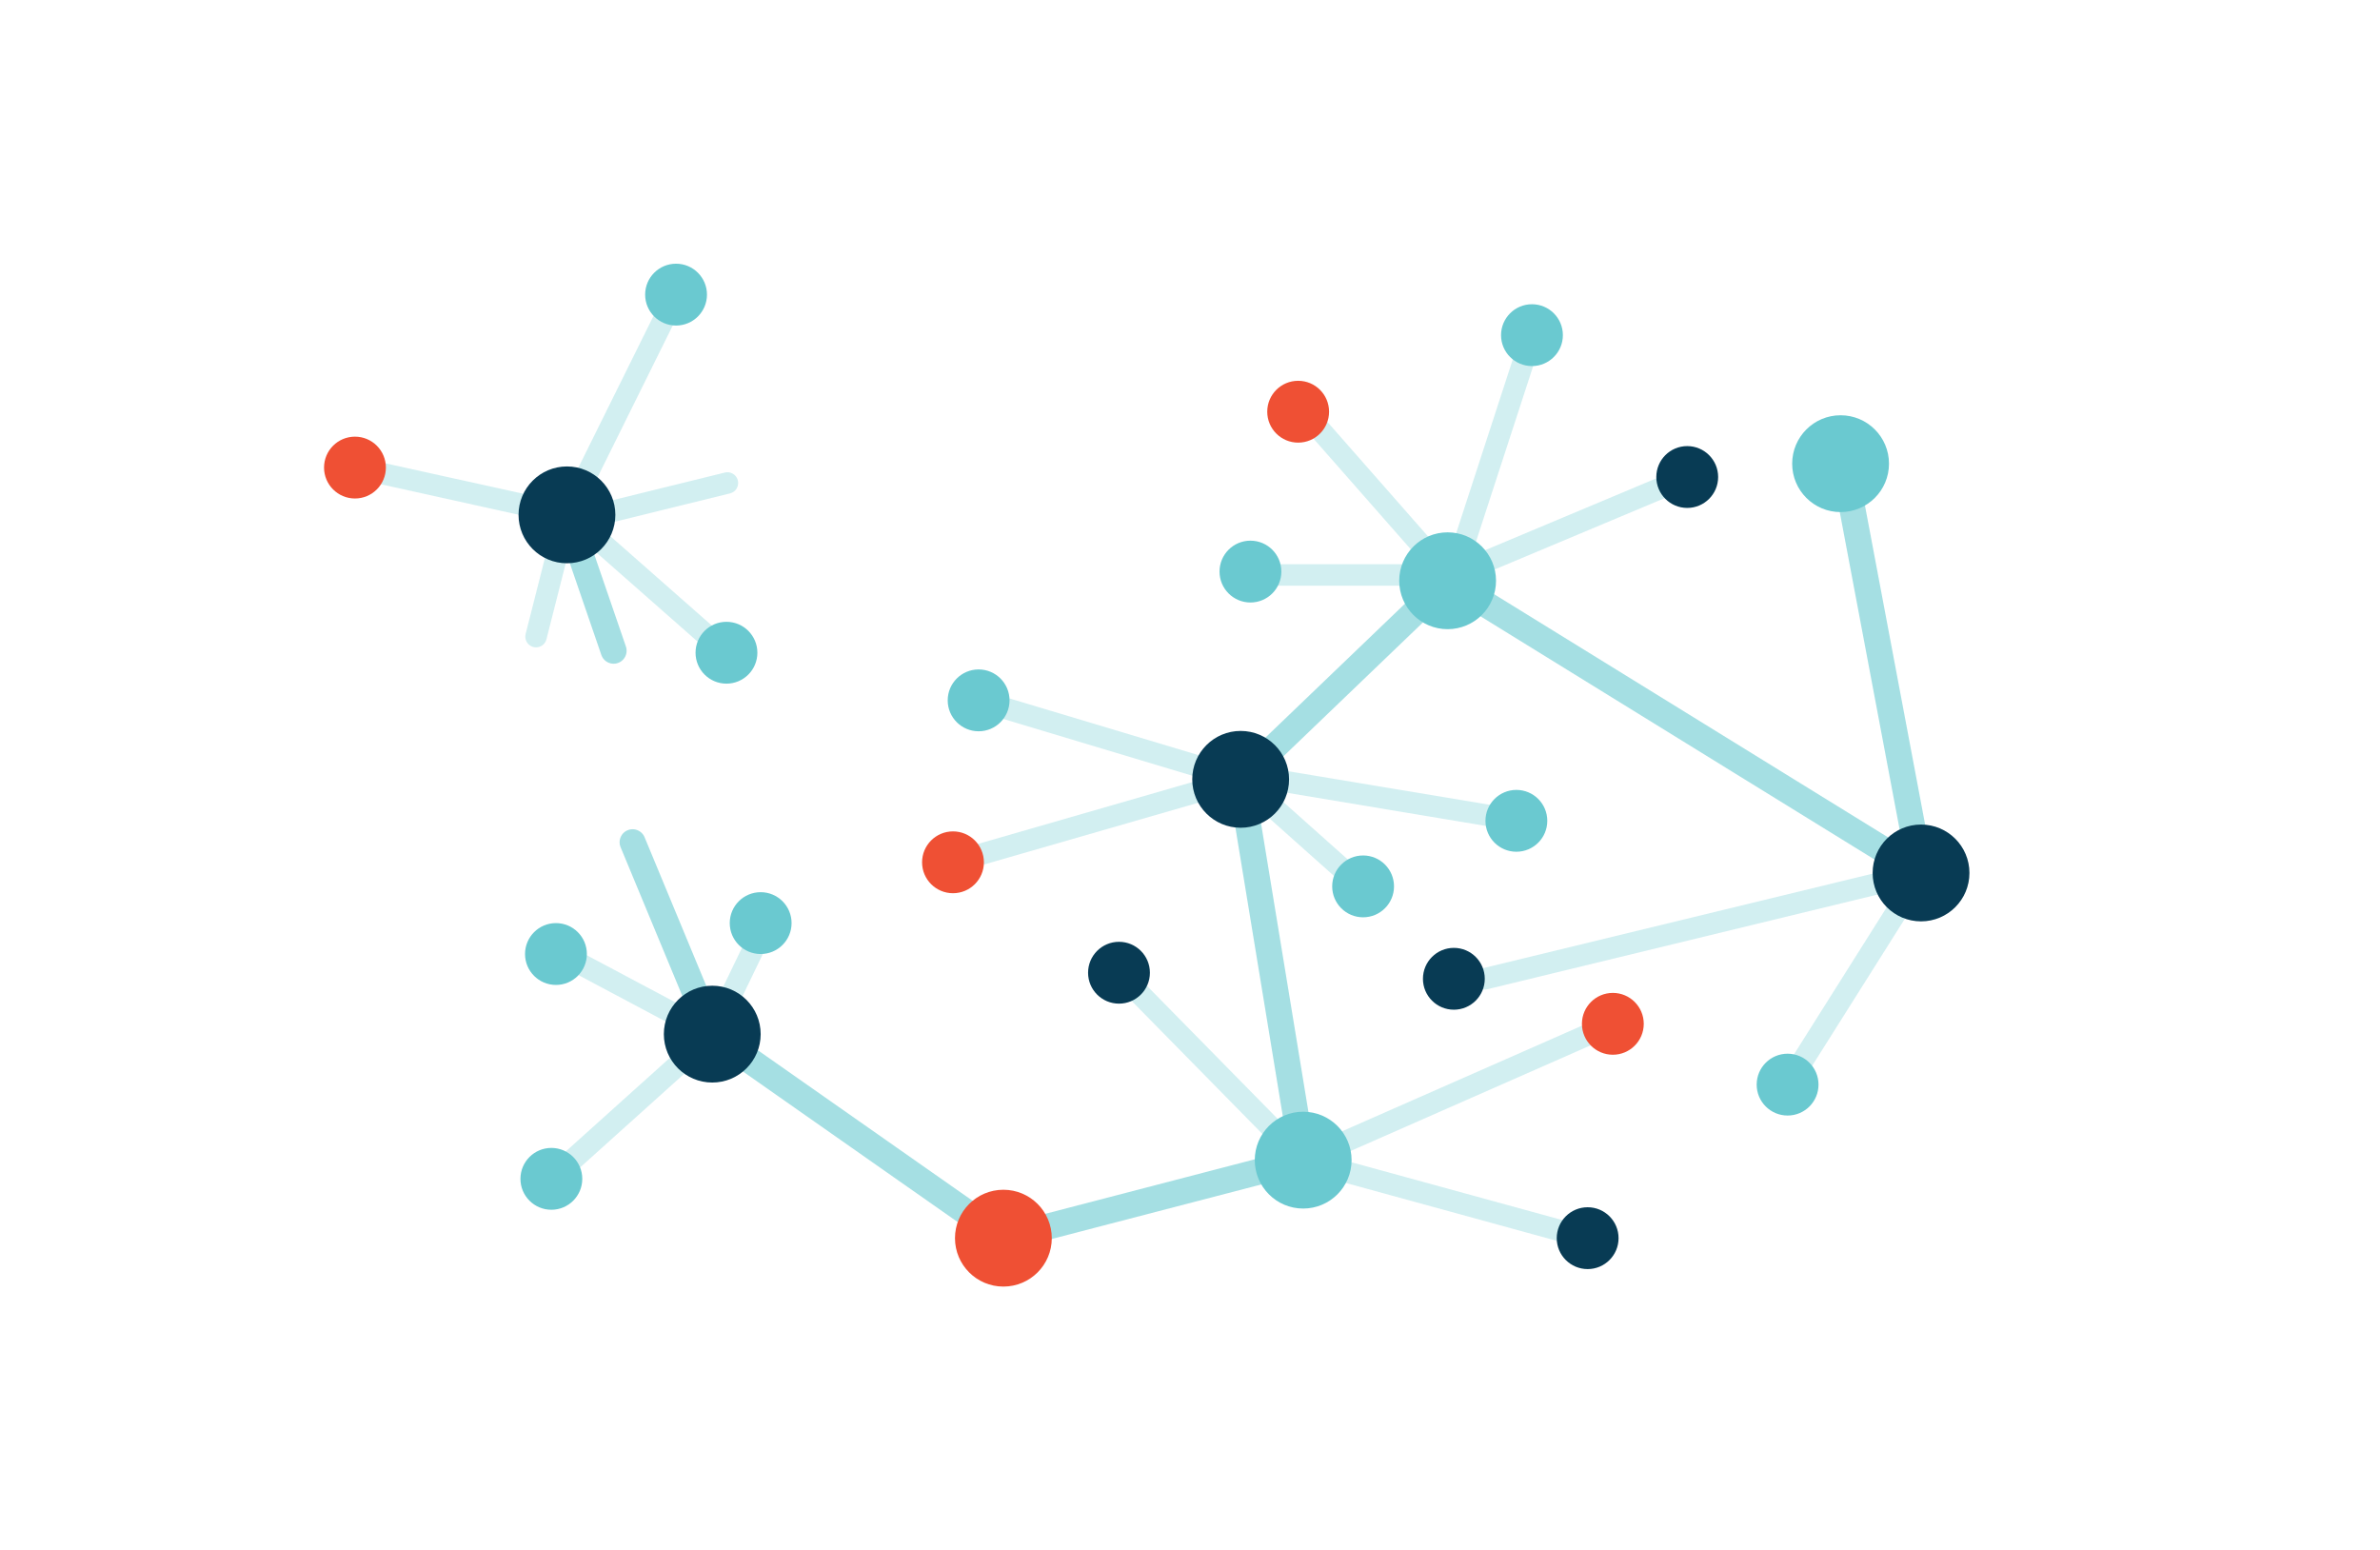 <svg width="195px" height="127px" id="Layer_1" data-name="Layer 1" xmlns="http://www.w3.org/2000/svg" viewBox="30 -30 141 179"><defs><style>.cls-1,.cls-2{fill:none;stroke:#6ac9d0;stroke-linecap:round;}.cls-1{stroke-linejoin:round;stroke-width:3px;opacity:0.6;}.cls-2{stroke-miterlimit:10;stroke-width:2.48px;opacity:0.3;}.cls-3{fill:#ef5034;}.cls-4{fill:#6ac9d0;}.cls-5{fill:#083b54;}</style></defs><title>ipfs-illustration-data</title><line class="cls-1" x1="33.94" y1="45.14" x2="28.55" y2="29.45"/><line class="cls-1" x1="45.33" y1="89.41" x2="36.13" y2="67.25"/><polyline class="cls-1" points="45.33 89.41 78.94 112.97 113.57 103.96 106.35 59.99 130.25 37.06 184.92 70.8 175.63 21.54"/><line class="cls-2" x1="73.13" y1="69.57" x2="106.35" y2="59.99"/><line class="cls-2" x1="26.75" y1="106.12" x2="45.33" y2="89.41"/><line class="cls-2" x1="130.97" y1="36.39" x2="157.92" y2="25.08"/><line class="cls-2" x1="28.55" y1="29.45" x2="41.15" y2="4.02"/><line class="cls-2" x1="28.55" y1="29.45" x2="24.98" y2="43.51"/><line class="cls-2" x1="4.07" y1="23.99" x2="28.92" y2="29.48"/><line class="cls-2" x1="169.51" y1="95.24" x2="184.92" y2="70.8"/><line class="cls-2" x1="120.49" y1="72.48" x2="106.48" y2="59.99"/><line class="cls-2" x1="27.28" y1="79.81" x2="45.33" y2="89.41"/><line class="cls-2" x1="106.48" y1="59.99" x2="76.09" y2="50.87"/><line class="cls-2" x1="113.68" y1="17.54" x2="130.25" y2="36.39"/><line class="cls-2" x1="46.97" y1="45.37" x2="28.92" y2="29.48"/><line class="cls-2" x1="110.06" y1="36.39" x2="129.47" y2="36.39"/><line class="cls-2" x1="109.93" y1="59.99" x2="137.77" y2="64.63"/><line class="cls-2" x1="50.54" y1="78.61" x2="45.33" y2="89.41"/><polyline class="cls-2" points="92.3 82.32 113.57 103.96 149.33 88.22"/><line class="cls-2" x1="146.42" y1="112.97" x2="113.57" y2="103.96"/><line class="cls-2" x1="184.92" y1="70.8" x2="134.55" y2="83.02"/><line class="cls-2" x1="139.99" y1="8.7" x2="130.97" y2="36.39"/><line class="cls-2" x1="32.13" y1="29.45" x2="47.08" y2="25.77"/><circle class="cls-3" cx="78.95" cy="112.97" r="5.59"/><circle class="cls-3" cx="149.33" cy="88.22" r="3.57"/><circle class="cls-4" cx="41.15" cy="4.02" r="3.57"/><circle class="cls-4" cx="139.99" cy="8.7" r="3.57"/><circle class="cls-4" cx="175.63" cy="23.54" r="5.59"/><circle class="cls-5" cx="130.97" cy="83.02" r="3.57"/><circle class="cls-5" cx="184.92" cy="70.8" r="5.59"/><circle class="cls-3" cx="4.07" cy="23.99" r="3.57"/><circle class="cls-3" cx="112.99" cy="17.54" r="3.57"/><circle class="cls-3" cx="73.13" cy="69.57" r="3.57"/><circle class="cls-4" cx="107.48" cy="36" r="3.57"/><circle class="cls-4" cx="130.25" cy="37.06" r="5.59"/><circle class="cls-4" cx="138.19" cy="64.78" r="3.57"/><circle class="cls-4" cx="120.49" cy="72.35" r="3.57"/><circle class="cls-4" cx="169.51" cy="95.24" r="3.57"/><circle class="cls-4" cx="113.57" cy="103.96" r="5.59"/><circle class="cls-4" cx="46.97" cy="45.37" r="3.57"/><circle class="cls-4" cx="76.09" cy="50.87" r="3.57"/><circle class="cls-4" cx="50.92" cy="76.59" r="3.57"/><circle class="cls-4" cx="26.75" cy="106.12" r="3.57"/><circle class="cls-4" cx="27.28" cy="80.16" r="3.57"/><circle class="cls-5" cx="157.92" cy="25.08" r="3.57"/><circle class="cls-5" cx="106.35" cy="59.99" r="5.59"/><circle class="cls-5" cx="146.42" cy="112.97" r="3.57"/><circle class="cls-5" cx="92.3" cy="82.32" r="3.57"/><circle class="cls-5" cx="28.55" cy="29.45" r="5.59"/><circle class="cls-5" cx="45.33" cy="89.41" r="5.59"/></svg>